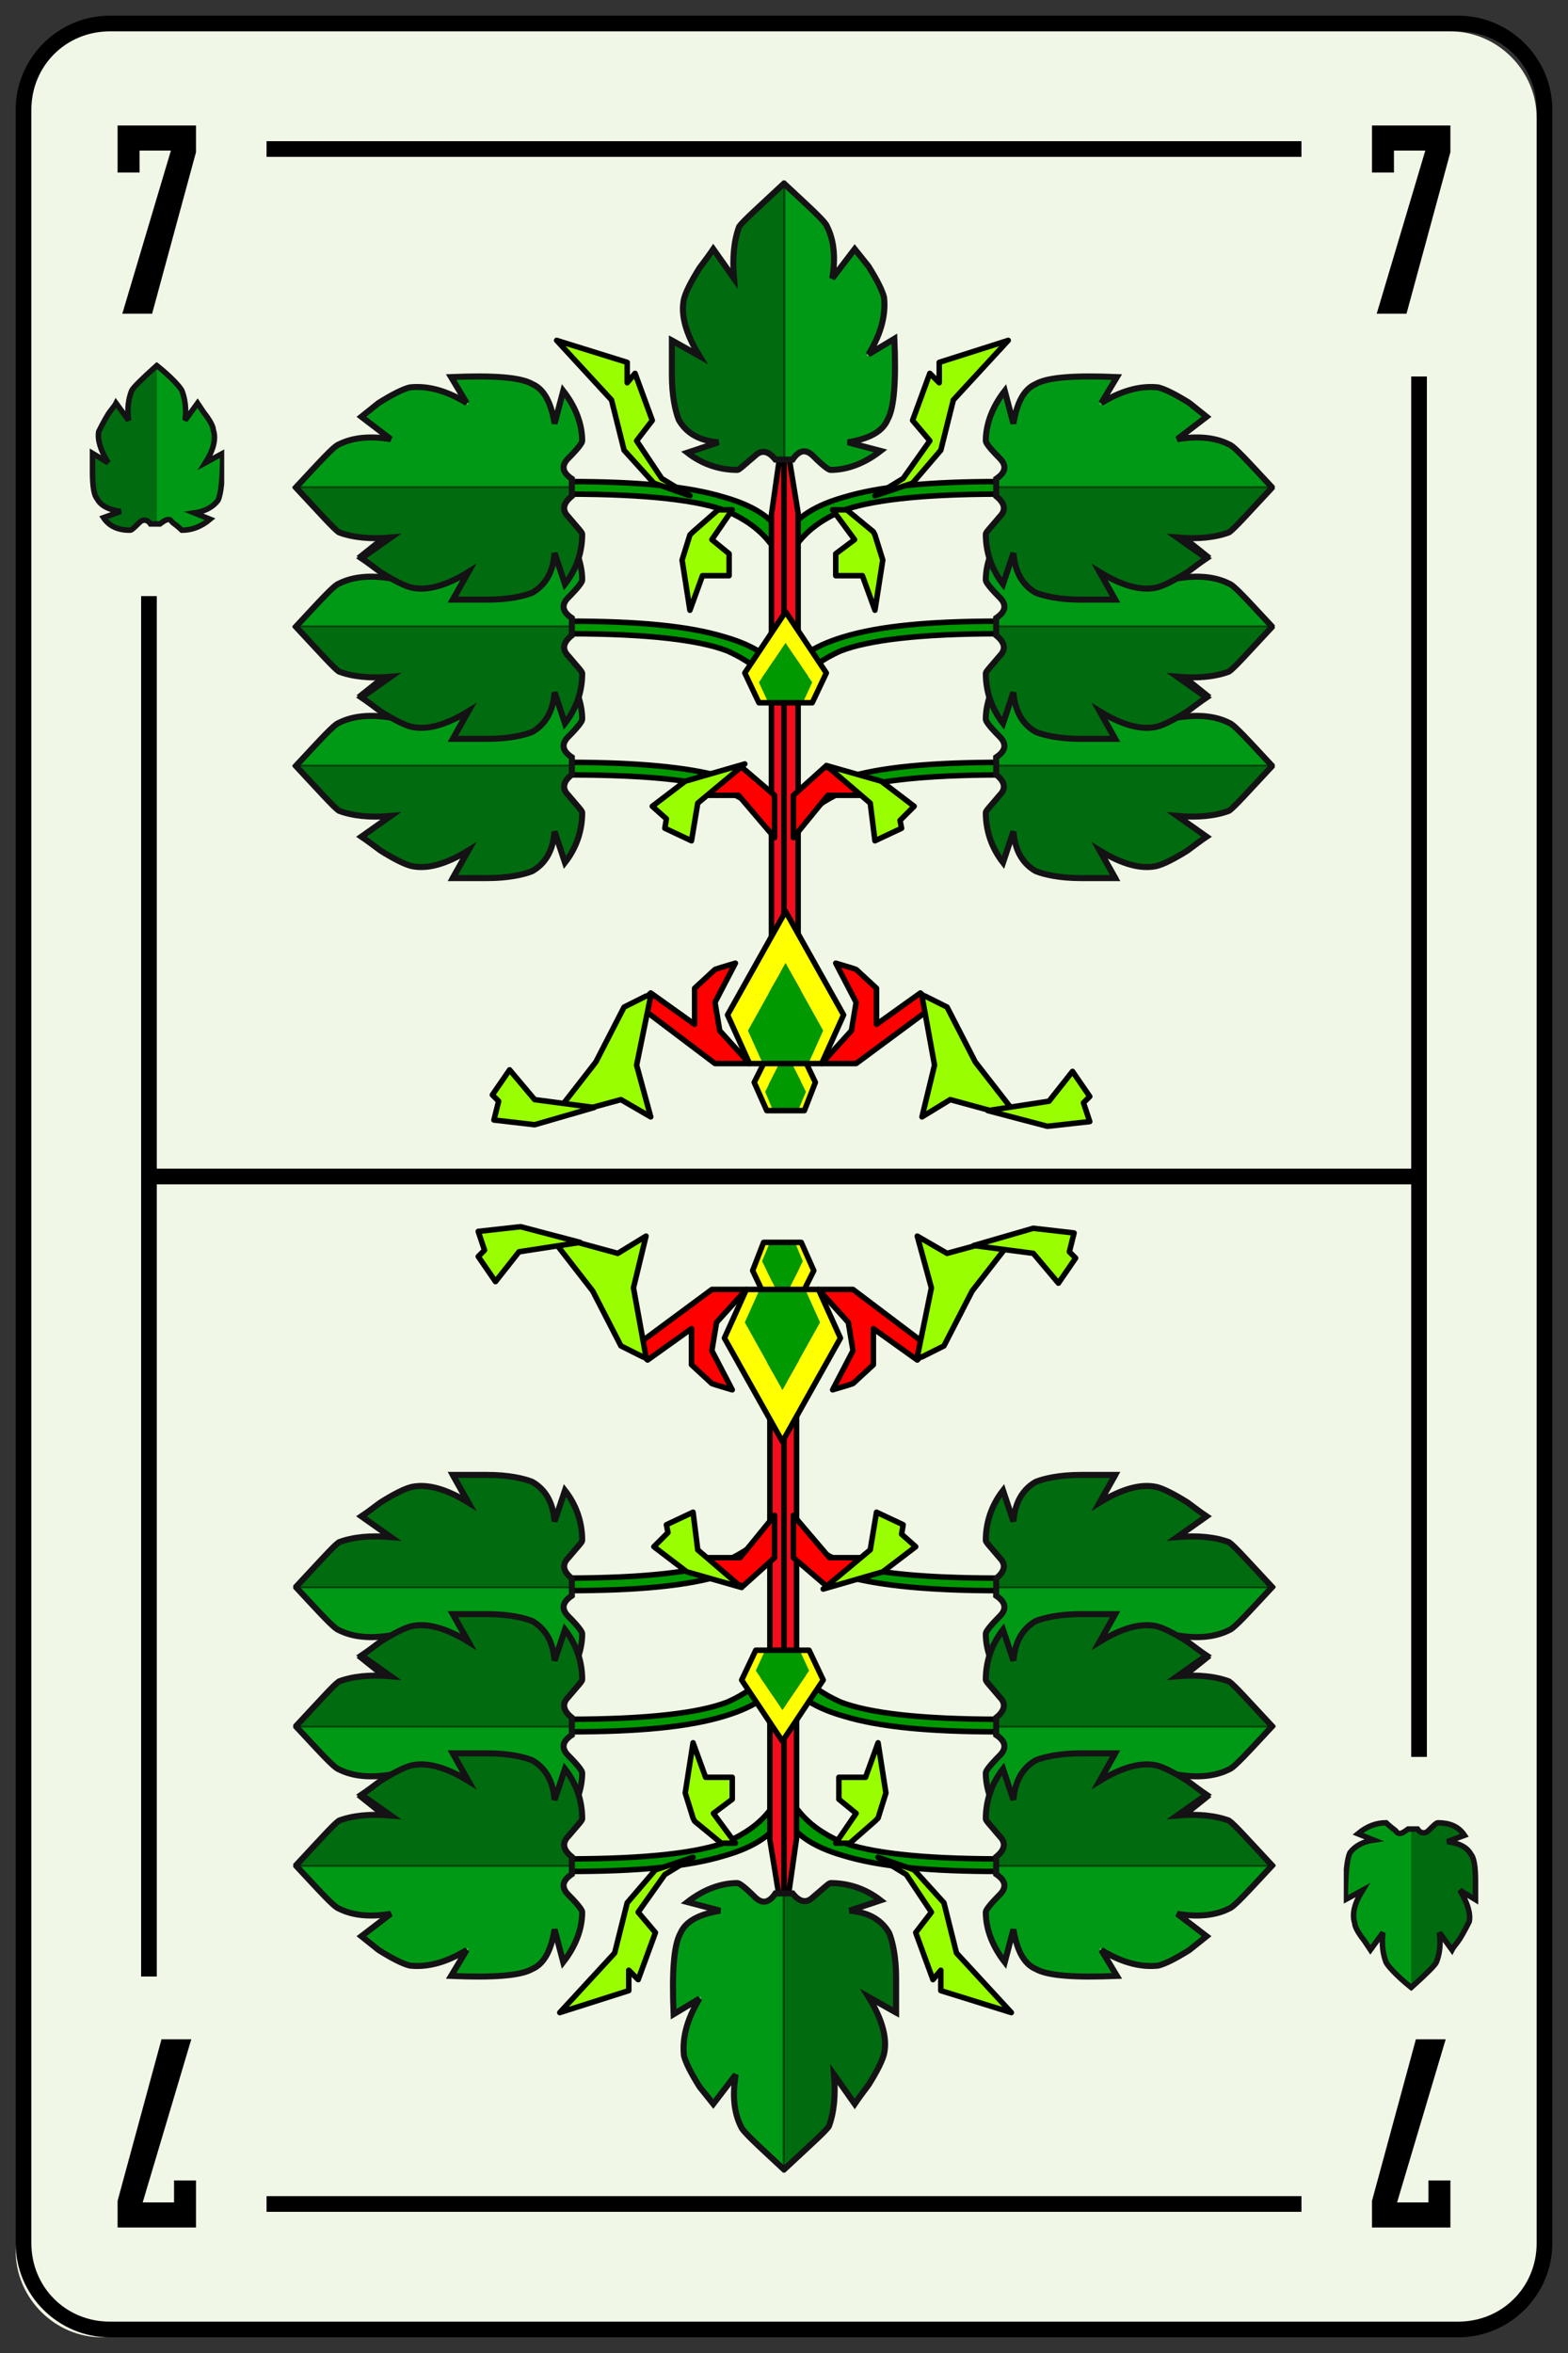 <svg xmlns="http://www.w3.org/2000/svg" xmlns:xlink="http://www.w3.org/1999/xlink" viewBox="0 0 100 150" enable-background="new 0 0 100 150"><rect x="0" y="0" width="100" height="150" fill="#333333" stroke="none"/><symbol id="e" viewBox="-2.5 -6 5.1 12"><path fill-rule="evenodd" clip-rule="evenodd" d="M-2.5 6h5v-1.7l-2.8-10.3h-1.9l3.1 10.4h-2v-1.4h-1.4z"/></symbol><symbol viewBox="-4.9 -10.1 9.8 20.2"><path fill-rule="evenodd" clip-rule="evenodd" fill="#009C22" d="M0-1.3c3.1 0 4.7-1.6 4.7-3 0-2.6-2.6-3.9-3.5-4.2-1.1-.4-1.2-1.4-1.2-1.4s-.1 1-1.3 1.5c-.9.3-3.5 1.6-3.5 4.2.1 1.3 1.7 2.9 4.8 2.9z"/><path fill-rule="evenodd" clip-rule="evenodd" fill="#006F20" d="M0-1.3v-8.6s-.1 1-1.3 1.5c-.9.3-3.5 1.6-3.5 4.2.1 1.3 1.7 2.9 4.8 2.9z"/><path fill-rule="evenodd" clip-rule="evenodd" fill="#F40D1D" d="M3.5-2.2h-7v8.7l3.5 3.4 3.5-3.4z"/><path fill-rule="evenodd" clip-rule="evenodd" fill="#AC0019" d="M0-2.2h-3.5v8.7l3.5 3.4z"/><path stroke="#000" stroke-width=".35" stroke-linecap="round" stroke-linejoin="round" stroke-miterlimit="10" fill="none" d="M0-9.9v6.9M0 9.9v-11.8"/><path fill-rule="evenodd" clip-rule="evenodd" fill="#fe0" d="M3.5-1.2v-1.1c-.8-.4-2.1-.7-3.5-.7s-2.7.3-3.5.7v1.1c.8-.4 2-.7 3.5-.7s2.7.3 3.5.7z"/><path clip-rule="evenodd" stroke="#000" stroke-width=".35" stroke-linecap="round" stroke-linejoin="round" stroke-miterlimit="10" d="M-3.5-2.2v8.7l3.5 3.4 3.5-3.5v-8.7c.8-.6 1.3-1.3 1.3-2 0-2.6-2.6-3.9-3.5-4.2-1.2-.4-1.3-1.4-1.3-1.4s-.1 1-1.3 1.5c-.9.3-3.5 1.6-3.5 4.2.1.6.5 1.4 1.3 2z" fill="none"/><path clip-rule="evenodd" stroke="#000" stroke-width=".25" stroke-linecap="round" stroke-miterlimit="10" d="M3.5-2.3c-.8-.4-2.1-.7-3.5-.7s-2.7.3-3.5.7" fill="none"/></symbol><symbol id="a" viewBox="-6.7 -8.5 13.4 17"><path fill-rule="evenodd" clip-rule="evenodd" fill="#009915" d="M0 8.3c1.5-1.4 2.4-2.2 2.5-2.5.4-.8.5-1.8.3-3l1.2 1.7.8-1.1c.5-.8.8-1.4.9-1.8.2-.9-.1-2-.9-3.3l1.6.9c.1-2.4-.1-4-.4-4.7-.3-.6-1.1-1-2.3-1.2l1.8-.6c-.8-.7-1.8-1-2.8-1-.1 0-.4.3-1 .8-.4.4-.8.3-1.2-.3h-1c-.4.6-.8.6-1.2.2-.6-.6-.9-.8-1-.8-1 0-2 .4-2.9 1.1l1.8.6c-1.2.2-2 .6-2.3 1.3-.2.5-.4 1.4-.4 2.8v2l1.6-.9c-.8 1.3-1 2.4-.9 3.3.1.4.4 1 .9 1.8.3.4.6.7.8 1.1l1.2-1.7c-.1 1 0 2 .4 2.8.1.3 1 1.1 2.5 2.5z"/><path fill-rule="evenodd" clip-rule="evenodd" fill-opacity=".298" d="M-4.9 3.5c.3.4.6.7.8 1.1l1.2-1.7c-.1 1.1 0 2.1.4 2.9.2.3 1 1.2 2.6 2.5v-16h-.5c-.4.5-.8.6-1.2.2-.6-.5-.9-.8-1-.8-1 0-2 .4-2.9 1.1l1.8.6c-1.2.2-2 .6-2.3 1.3-.3.4-.5 1.3-.5 2.7v2l1.6-.9c-.8 1.3-1 2.4-.9 3.3.1.3.4.9.9 1.7z"/><path clip-rule="evenodd" stroke="#000" stroke-width=".031" stroke-linecap="round" stroke-linejoin="round" stroke-miterlimit="3" d="M-4.9 3.5c-.5-.8-.8-1.4-.9-1.8-.2-.9.1-2 .9-3.3l-1.6.9v-2c0-1.3.2-2.2.4-2.7.4-.7 1.1-1.2 2.3-1.3l-1.8-.6c.9-.7 1.9-1 2.9-1 .1 0 .4.3 1 .8.4.4.8.3 1.2-.2h.5v16c-1.5-1.4-2.4-2.2-2.6-2.5-.3-.8-.4-1.8-.3-3l-1.2 1.7c-.2-.3-.5-.7-.8-1z" fill="none"/><path clip-rule="evenodd" stroke="#151215" stroke-width=".35" d="M0 8.3c-1.5-1.4-2.4-2.2-2.6-2.5-.3-.8-.4-1.8-.3-3l-1.2 1.7c-.2-.3-.5-.7-.8-1.1-.5-.8-.8-1.4-.9-1.8-.2-.9.1-2 .9-3.3l-1.6.9v-2c0-1.2.2-2.1.4-2.6.4-.7 1.1-1.2 2.3-1.3l-1.8-.6c.9-.7 1.9-1 2.9-1 .1 0 .4.3 1 .8.4.4.8.3 1.2-.2h1c.4.6.8.6 1.2.2.6-.6.9-.8 1-.8 1 0 2 .4 2.9 1.1l-1.9.5c1.2.2 2 .6 2.3 1.3.4.7.5 2.3.4 4.7l-1.5-.9c.8 1.3 1 2.4.9 3.3-.1.4-.4 1-.9 1.8l-.8 1-1.3-1.7c.2 1.2.1 2.2-.3 3-.1.3-1 1.1-2.5 2.5z" fill="none"/></symbol><symbol id="d" viewBox="-4.3 -5.5 8.6 10.9"><path fill-rule="evenodd" clip-rule="evenodd" fill="#009915" d="M0 5.2c1-.9 1.5-1.4 1.6-1.6.2-.5.3-1.1.2-1.9l.8 1.1.5-.7c.3-.5.5-.9.6-1.1 0-.5-.1-1.2-.6-2l1 .6c0-1.5 0-2.5-.3-3-.2-.4-.7-.7-1.4-.8l1.1-.4c-.6-.5-1.2-.7-1.8-.7-.1 0-.3.2-.7.5-.2.3-.4.2-.7-.1h-.6c-.2.3-.5.4-.7.1-.4-.3-.6-.5-.6-.5-.6 0-1.2.2-1.8.7l1.1.4c-.7.1-1.2.4-1.5.8-.2.3-.3.9-.3 1.7v1.2l1-.6c-.5.8-.7 1.5-.5 2.1 0 .2.2.6.6 1.1l.5.7.8-1.1c-.1.7 0 1.4.2 1.9 0 .2.5.8 1.5 1.6z"/><path fill-rule="evenodd" clip-rule="evenodd" fill-opacity=".298" d="M-3.1 2.2c.2.2.4.5.5.7l.8-1.1c-.1.8-.1 1.4.2 1.9.1.1.6.6 1.6 1.5v-10.1h-.3c-.3.3-.5.4-.7.1-.4-.3-.6-.5-.7-.5-.6 0-1.2.2-1.8.7l1.1.4c-.7.1-1.2.4-1.4.8-.2.3-.3.9-.4 1.7v1.3l1-.6c-.5.8-.7 1.5-.6 2 .2.3.4.7.7 1.2z"/><path clip-rule="evenodd" stroke="#151215" stroke-width=".35" d="M0 5.2c-1-.9-1.5-1.4-1.6-1.6-.2-.5-.3-1.1-.2-1.9l-.8 1.1c-.1-.2-.3-.4-.5-.7-.3-.5-.5-.9-.6-1.1-.1-.5.1-1.2.6-2l-1 .6v-1.2c0-.9.1-1.5.3-1.7.2-.4.7-.7 1.5-.8l-1.1-.4c.4-.6 1-.8 1.7-.8.1 0 .3.2.6.5.2.2.5.2.7-.1h.6c.4.3.6.4.8.1.4-.3.6-.5.6-.5.6 0 1.2.2 1.8.7l-1 .4c.7.1 1.2.4 1.5.8.2.4.3 1.4.3 3l-1.1-.6c.5.8.7 1.5.5 2.1 0 .2-.2.6-.6 1.1l-.4.6-.8-1.1c.1.7 0 1.4-.2 1.9-.1.2-.6.8-1.6 1.6z" fill="none"/></symbol><symbol id="f" viewBox="-31.4 3 62.7 60.5"><g clip-rule="evenodd"><path fill-rule="evenodd" fill="#090" d="M0 40.6v-.3.3c.5 1.2 1.7 2.1 3.8 2.7 2.2.7 5.5 1 9.9 1 .1 0 .1-.2 0-.8-4.9 0-8.3-.4-10.1-1.1-1.1-.5-2-1.1-2.7-2-.4-.4-.6-.8-.8-1.1 0 .5-.1.8-.1 1 0-.2 0-.5-.1-1-.1.3-.4.7-.8 1.1-.7.9-1.6 1.5-2.7 2-1.8.7-5.1 1.1-10.1 1.1-.1.6-.1.8 0 .8 4.4 0 7.6-.3 9.9-1 2.1-.6 3.4-1.5 3.8-2.7zm-4-15.9c-1.9.6-5.1.9-9.6.9-.1.6-.1.8 0 .8 4.2 0 7.4-.3 9.6-.9l.3-.1c.7-.2 1.3-.4 1.8-.7 1-.5 1.7-1.2 2-2 .5 1.2 1.7 2.1 3.8 2.7 2.2.7 5.5 1 9.9 1 .1 0 .1-.2 0-.8-4.9 0-8.3-.4-10.1-1.1-1.1-.5-2-1.1-2.7-2-.4-.4-.6-.8-.8-1.1 0 .5-.1.8-.1 1 0-.2 0-.5-.1-1-.1.3-.4.7-.8 1.1-.4.5-.8.8-1.2 1.1-.5.4-1 .7-1.6.9l-.4.2zm4 6.7c0-.2 0-.5-.1-1-.1.3-.4.7-.8 1.1-.7.9-1.6 1.5-2.7 2-1.8.7-5.1 1.1-10.1 1.1-.1.6-.1.8 0 .8 4.4 0 7.6-.3 9.9-1 2.1-.6 3.3-1.5 3.8-2.7v-.3.3c.5 1.2 1.7 2.1 3.8 2.7 2.2.7 5.5 1 9.9 1 .1 0 .1-.2 0-.8-4.9 0-8.3-.4-10.1-1.1-1.1-.5-2-1.1-2.7-2-.4-.4-.6-.8-.8-1.1 0 .4 0 .8-.1 1zm0-8.6v-.3.3z"/><path stroke="#000" stroke-width=".35" stroke-linecap="round" stroke-linejoin="round" stroke-miterlimit="3" d="M0 40.3c0-.2.1-.5.1-1 .1.3.4.7.8 1.1.7.9 1.6 1.5 2.7 2 1.8.7 5.1 1.1 10.1 1.1.1.6.1.8 0 .8-4.4 0-7.6-.3-9.9-1-2.1-.6-3.3-1.5-3.8-2.7v-.3c0-.2 0-.5-.1-1-.1.3-.4.7-.8 1.1-.7.9-1.6 1.5-2.7 2-1.8.7-5.1 1.1-10.1 1.1-.1.6-.1.8 0 .8 4.4 0 7.6-.3 9.9-1 2.1-.6 3.3-1.5 3.8-2.7m-4-15.9c-1.9.6-5.1.9-9.6.9-.1.6-.1.8 0 .8 4.2 0 7.4-.3 9.6-.9l.3-.1c.7-.2 1.3-.4 1.8-.7 1-.5 1.7-1.2 2-2 .5 1.2 1.7 2.1 3.8 2.7 2.2.7 5.5 1 9.9 1 .1 0 .1-.2 0-.8-4.9 0-8.3-.4-10.1-1.1-1.1-.5-2-1.1-2.7-2-.4-.4-.6-.8-.8-1.1 0 .5-.1.8-.1 1 0-.2 0-.5-.1-1-.1.3-.4.7-.8 1.1-.4.5-.8.8-1.2 1.1-.5.4-1 .7-1.6.9l-.4.2zm4 7v-.3c0-.2.1-.5.1-1 .1.3.4.7.8 1.1.7.9 1.6 1.5 2.7 2 1.8.7 5.1 1.1 10.1 1.1.1.6.1.8 0 .8-4.4 0-7.6-.3-9.9-1-2-.6-3.3-1.5-3.8-2.7zm0-.3c0-.2 0-.5-.1-1-.1.3-.4.7-.8 1.1-.7.9-1.6 1.5-2.7 2-1.8.7-5.1 1.1-10.1 1.1-.1.6-.1.8 0 .8 4.4 0 7.6-.3 9.9-1 2.1-.6 3.3-1.5 3.8-2.7m0-8.9v-.3" fill="none"/></g><g clip-rule="evenodd"><path fill-rule="evenodd" fill="#F40D1D" d="M.9 5.5h-1.7v36.7l.8 5.6.9-5.5v-36.8zm-.9 42.3v-42.3 42.3z"/><path stroke="#000" stroke-width=".35" stroke-linecap="round" stroke-linejoin="round" stroke-miterlimit="3" d="M.9 5.5h-1.7v36.7l.8 5.6.9-5.5v-36.8zm-.9 42.3v-42.3" fill="none"/></g><g clip-rule="evenodd"><path fill-rule="evenodd" fill="#9f0" d="M-11 49.5l-3.5 3.8 4.5-1.4v-1.3l.5.6 1.1-3-1-1.3 1.6-2.4 1.8-1.1-2.3.8-1.9 2.1z"/><path stroke="#000" stroke-width=".35" stroke-linecap="round" stroke-linejoin="round" stroke-miterlimit="3" fill="none" d="M-11 49.5l-3.5 3.8 4.5-1.4v-1.3l.5.6 1.1-3-1-1.3 1.6-2.4 1.8-1.1-2.3.8-1.9 2.1z"/><path fill-rule="evenodd" fill="#9f0" d="M-6 40.9l.2.2 1.6 1.4h.9l-1.3-1.9 1.1-.9v-1.4h-1.7l-.8-2.2-.5 3.2z"/><path stroke="#000" stroke-width=".35" stroke-linecap="round" stroke-linejoin="round" stroke-miterlimit="3" fill="none" d="M-6 40.9l-.5-1.6.5-3.2.8 2.2h1.7v1.4l-1.1.9 1.3 1.9h-.9l-1.6-1.4z"/><path fill-rule="evenodd" fill="#f00" d="M-.6 21.6l-2.3 2.7h-3.2l.7 1.2 2.7.6 2.1-1.8z"/><path stroke="#000" stroke-width=".35" stroke-linecap="round" stroke-linejoin="round" stroke-miterlimit="3" fill="none" d="M-.6 21.6v2.7l-2.1 1.8-2.7-.6-.7-1.2h3.2z"/><path fill-rule="evenodd" fill="#9f0" d="M-5.5 23.8l3 2.5-3.8-1.1-2.1-1.6.9-.8-.1-.6 1.7-.8z"/><path stroke="#000" stroke-width=".35" stroke-linecap="round" stroke-linejoin="round" stroke-miterlimit="3" fill="none" d="M-5.5 23.8l3 2.5-3.8-1.1-2.1-1.6.9-.8-.1-.6 1.7-.8z"/><path fill-rule="evenodd" fill="#f00" d="M.6 21.6l2.2 2.7h3.1l-.7 1.2-2.6.6-2-1.8z"/><path stroke="#000" stroke-width=".35" stroke-linecap="round" stroke-linejoin="round" stroke-miterlimit="3" fill="none" d="M.6 21.6v2.7l2 1.8 2.6-.6.7-1.2h-3.1z"/><path fill-rule="evenodd" fill="#9f0" d="M5.5 23.8l-2.8 2.4 3.5-1 2.1-1.6-.9-.9.1-.5-1.7-.8z"/><path stroke="#000" stroke-width=".35" stroke-linecap="round" stroke-linejoin="round" stroke-miterlimit="3" fill="none" d="M5.5 23.8l-2.8 2.4 3.5-1 2.1-1.6-.9-.9.1-.5-1.7-.8z"/><path fill-rule="evenodd" fill="#f00" d="M-8.5 11.7l2.8-2v2.3l1.3 1.2.3.1 1 .3-1.3-2.5.3-1.8 1.9-2.1h-2.2l-4.9 3.7z"/><path stroke="#000" stroke-width=".35" stroke-linecap="round" stroke-linejoin="round" stroke-miterlimit="3" fill="none" d="M-8.5 11.7l2.8-2v2.3l1.3 1.2.3.1 1 .3-1.3-2.5.3-1.8 1.9-2.1h-2.2l-4.9 3.7z"/><path fill-rule="evenodd" fill="#9f0" d="M-12 7.3l1.8 3.5 1.4.7h.3l-.9-4.4.9-3.3-1.9 1.1-4.4-1.2z"/><path stroke="#000" stroke-width=".35" stroke-linecap="round" stroke-linejoin="round" stroke-miterlimit="3" fill="none" d="M-12 7.3l-2.8-3.6 4.4 1.2 1.9-1.1-.9 3.3.9 4.4h-.3l-1.4-.7z"/><path fill-rule="evenodd" fill="#f00" d="M8.7 11.7l-2.8-2v2.3l-1.3 1.2-.3.1-1 .3 1.3-2.5-.3-1.8-1.9-2.1h2.2l5 3.7z"/><path stroke="#000" stroke-width=".35" stroke-linecap="round" stroke-linejoin="round" stroke-miterlimit="3" fill="none" d="M8.7 11.7l-2.8-2v2.3l-1.3 1.2-.3.1-1 .3 1.3-2.5-.3-1.8-1.9-2.1h2.2l5 3.7z"/><path fill-rule="evenodd" fill="#9f0" d="M12.2 7.3l-1.8 3.5-1.4.7h-.2l.8-4.4-.8-3.3 1.8 1.1 4.4-1.2z"/><path stroke="#000" stroke-width=".35" stroke-linecap="round" stroke-linejoin="round" stroke-miterlimit="3" fill="none" d="M12.2 7.3l2.8-3.6-4.4 1.2-1.8-1.1.8 3.3-.8 4.4h.2l1.4-.7z"/><path fill-rule="evenodd" fill="#9f0" d="M16.9 4.8l-3.9-.6 3.8-1 2.7.3-.4 1.2.4.4-1.1 1.6z"/><path stroke="#000" stroke-width=".35" stroke-linecap="round" stroke-linejoin="round" stroke-miterlimit="3" fill="none" d="M16.9 4.8l-3.9-.6 3.8-1 2.7.3-.4 1.2.4.4-1.1 1.6z"/><path fill-rule="evenodd" fill="#9f0" d="M-15.9 4.9l3.8-.5-3.8-1.1-2.6.3.3 1.2-.4.4 1.1 1.6z"/><path stroke="#000" stroke-width=".35" stroke-linecap="round" stroke-linejoin="round" stroke-miterlimit="3" fill="none" d="M-15.9 4.9l3.8-.5-3.8-1.1-2.6.3.3 1.2-.4.4 1.1 1.6z"/><path fill-rule="evenodd" fill="#9f0" d="M5.8 40.9l-.1.2-1.7 1.4h-.9l1.4-1.9-1.2-.9v-1.4h1.7l.8-2.2.5 3.2z"/><path stroke="#000" stroke-width=".35" stroke-linecap="round" stroke-linejoin="round" stroke-miterlimit="3" fill="none" d="M5.8 40.9l.5-1.6-.5-3.2-.8 2.2h-1.7v1.4l1.2.9-1.4 1.9h.9l1.7-1.4z"/><path fill-rule="evenodd" fill="#9f0" d="M14.3 53.3l-4.4-1.4v-1.3l-.6.6-1.1-3 1.1-1.3-1.7-2.4-1.8-1.1 2.4.8 1.8 2.1.8 3.2z"/><path stroke="#000" stroke-width=".35" stroke-linecap="round" stroke-linejoin="round" stroke-miterlimit="3" fill="none" d="M14.3 53.3l-4.4-1.4v-1.3l-.6.6-1.1-3 1.1-1.3-1.7-2.4-1.8-1.1 2.4.8 1.8 2.1.8 3.2z"/><path fill-rule="evenodd" fill="#ff0" d="M-1.6 31.5l.7-1.2h2.1l.6 1.2-1.7 2.5-1.7-2.5zm-.9.6l2.6 3.9 2.6-3.9-1-1.9h-3.3l-.9 1.9z"/><path fill-rule="evenodd" fill="#090" d="M-1.6 31.5l1.7 2.5 1.7-2.5-.6-1.3h-2.2z"/><path stroke="#000" stroke-width=".35" stroke-linecap="round" stroke-linejoin="round" stroke-miterlimit="3" fill="none" d="M-2.5 32.1l2.6 3.9 2.6-3.9-.9-1.9h-3.4z"/><path fill-rule="evenodd" fill="#ff0" d="M-1.2 5.4l.5-1.2h1.6l.5 1.2-1.3 2.6-1.3-2.6zm-.7.6l2 3.9 1.9-3.9-.7-1.8h-2.4l-.8 1.8z"/><path fill-rule="evenodd" fill="#090" d="M-1.2 5.4l1.3 2.6 1.3-2.6-.5-1.2h-1.6z"/><path stroke="#000" stroke-width=".35" stroke-linecap="round" stroke-linejoin="round" stroke-miterlimit="3" fill="none" d="M-1.9 6l2 4 1.9-4-.7-1.8h-2.4z"/><path fill-rule="evenodd" fill="#ff0" d="M3.8 10.3l-1.4-3.1h-4.6l-1.4 3.1 3.7 6.6 3.7-6.6zm-2.2-3l.9 2-2.4 4.3-2.4-4.3.9-2h3z"/><path fill-rule="evenodd" fill="#090" d="M1.6 7.3h-3l-.9 2 2.4 4.3 2.4-4.3z"/><path stroke="#000" stroke-width=".35" stroke-linecap="round" stroke-linejoin="round" stroke-miterlimit="3" fill="none" d="M3.8 10.3l-1.4-3.1h-4.6l-1.4 3.1 3.7 6.6z"/></g><use xlink:href="#a" width="13.4" height="17" x="-6.7" y="-8.5" transform="matrix(0 1.1 -1.1 0 -22 26.173)" overflow="visible"/><use xlink:href="#a" width="13.4" height="17" x="-6.7" y="-8.5" transform="matrix(0 1.1 -1.1 0 -22 35.048)" overflow="visible"/><use xlink:href="#a" width="13.4" height="17" x="-6.7" y="-8.5" transform="matrix(0 1.1 -1.1 0 -22 43.923)" overflow="visible"/><use xlink:href="#a" width="13.4" height="17" x="-6.7" y="-8.5" transform="matrix(0 1.1 1.1 0 22 26.173)" overflow="visible"/><use xlink:href="#a" width="13.4" height="17" x="-6.7" y="-8.5" transform="matrix(0 1.1 1.1 0 22 35.048)" overflow="visible"/><use xlink:href="#a" width="13.4" height="17" x="-6.7" y="-8.5" transform="matrix(0 1.1 1.1 0 22 43.923)" overflow="visible"/><use xlink:href="#a" width="13.4" height="17" x="-6.7" y="-8.5" transform="matrix(1.1 0 0 1.1 0 54.173)" overflow="visible"/></symbol><symbol viewBox="-8.2 -7.9 16.3 15.8"><path fill-rule="evenodd" clip-rule="evenodd" fill="#E61616" d="M6.5 6.8c1.1-.8 1.6-2 1.5-3.6-.1-1.6-.7-3-2-4.4-1.2-1.4-3.2-3.5-6-6.4-2.8 2.9-4.8 5.1-6 6.4-1.2 1.4-1.9 2.9-2 4.4-.1 1.6.4 2.8 1.5 3.6 1 .8 2.1 1.1 3.3.8 1.2-.1 2.3-.8 3.2-1.8 1 1 2 1.7 3.2 1.8 1.2.3 2.3 0 3.3-.8z"/><path fill-rule="evenodd" clip-rule="evenodd" fill-opacity=".298" d="M0-7.6v13.4c1 1 2 1.6 3.2 1.8 1.2.2 2.3-.1 3.3-.8 1.1-.8 1.6-2 1.5-3.6-.1-1.6-.7-3-2-4.4-1.2-1.4-3.2-3.5-6-6.4z"/><path clip-rule="evenodd" stroke="#151215" stroke-width=".1" stroke-linecap="round" stroke-linejoin="round" stroke-miterlimit="3" d="M0-7.6c2.8 2.9 4.8 5.1 6 6.4 1.2 1.4 1.9 2.9 2 4.4.1 1.6-.4 2.8-1.5 3.6-1 .8-2.1 1.1-3.3.8-1.2-.2-2.2-.8-3.2-1.8v-13.4z" fill="none"/><path clip-rule="evenodd" stroke="#151215" stroke-width=".35" d="M6.5 6.8c-1 .8-2.1 1.1-3.3.8-1.2-.1-2.2-.8-3.2-1.8-.9 1.1-2 1.7-3.2 1.9-1.2.2-2.3-.1-3.3-.8-1.1-.9-1.6-2.1-1.5-3.7.1-1.6.8-3 2-4.4 1.2-1.4 3.2-3.5 6-6.4 2.8 2.9 4.8 5.1 6 6.4 1.2 1.4 1.9 2.9 2 4.4.1 1.6-.4 2.8-1.5 3.6z" fill="none"/></symbol><symbol id="c" viewBox="-49 -74 98 148"><path fill="#F0F7E6" d="M48-68.5c0-3-2.5-5.5-5.5-5.5h-86c-3 0-5.5 2.5-5.5 5.5v136c0 3 2.5 5.5 5.5 5.5h86c3 0 5.5-2.5 5.5-5.5v-136z"/><path fill="#000" d="M43 73c2.8 0 5-2.2 5-5v-136c0-2.8-2.2-5-5-5h-86c-2.8 0-5 2.2-5 5v136c0 2.8 2.2 5 5 5h86m0 1h-86c-3.3 0-6-2.7-6-6v-136c0-3.3 2.7-6 6-6h86c3.3 0 6 2.7 6 6v136c0 3.3-2.7 6-6 6z"/></symbol><symbol id="g" viewBox="-41 -66 82 132"><g><g fill-rule="evenodd" clip-rule="evenodd"><path d="M33 66h-66v-1h66zM33-65h-66v-1h66zM-41 37h1v-88h-1zM41-37h-1v88h1zM40-.5h-80v1h80z"/></g></g></symbol><symbol viewBox="-7.7 -10.4 15.4 20.8"><g clip-rule="evenodd"><path fill-rule="evenodd" fill="#fe0" d="M0-5.9l-.4.2-.6-2.1 1-.9 1 .8-.6 2.1-.4-.1zm3-.3l-1.5.2.9-2.1-1.5-1-.9-1-.9 1-1.5 1 .9 2.1-1.5-.2 3 2.2 3-2.2z"/><path stroke="#222123" stroke-width=".35" d="M3-6.2l-3 2.2-3-2.2 1.5.2-.9-2.1 1.5-1 .9-1 .9 1 1.5 1-.9 2.1 1.5-.2zm-3 .3l.4.2.6-2.2-1-.8-1.1.8.6 2.1.5-.1z" fill="none"/></g><use xlink:href="#b" width="15.4" height="15.4" x="-7.7" y="-7.7" transform="translate(0 2.703)" overflow="visible"/></symbol><symbol id="b" viewBox="-7.7 -7.7 15.4 15.4"><path fill-rule="evenodd" clip-rule="evenodd" fill="#F40D1D" d="M6.8 3.3c.5-1 .7-2.1.7-3.3 0-1.2-.2-2.3-.7-3.3-.4-.8-.9-1.5-1.5-2-1.5-1.5-3.2-2.2-5.3-2.2-2 0-3.8.7-5.3 2.1-.7.8-1.2 1.5-1.5 2.1-.5 1-.8 2.1-.8 3.3 0 1.2.3 2.2.8 3.3.4.8.9 1.5 1.5 2.1 1.5 1.4 3.3 2.1 5.3 2.1s3.8-.7 5.3-2.1c.5-.5 1-1.2 1.5-2.1z"/><g clip-rule="evenodd"><path fill-rule="evenodd" fill="#00AFE7" d="M6.8 3.3c-2.4-.5-4.6-.7-6.8-.7s-4.4.2-6.8.7c.4.8.9 1.5 1.5 2.1 1.9-.7 3.7-1.1 5.3-1.1 1.7 0 3.4.4 5.3 1.1.5-.6 1-1.3 1.5-2.1z"/><path stroke="#222123" stroke-width=".35" d="M6.8 3.3c-.5.8-1 1.5-1.5 2.1-1.9-.7-3.6-1.1-5.3-1.1-1.7 0-3.4.4-5.3 1.1-.6-.6-1.1-1.3-1.5-2.1 2.4-.5 4.7-.7 6.8-.7 2.2 0 4.4.2 6.8.7z" fill="none"/><path fill-rule="evenodd" fill="#00AFE7" d="M6.8-3.3c-.4-.8-.9-1.5-1.5-2-1.9.7-3.6 1-5.2 1-1.8 0-3.5-.4-5.3-1.1-.8.8-1.3 1.5-1.6 2.1 2.4.5 4.6.7 6.8.7s4.4-.2 6.8-.7z"/><path stroke="#222123" stroke-width=".35" d="M6.8-3.3c-2.4.5-4.6.7-6.7.7-2.2 0-4.5-.2-6.8-.7.2-.6.7-1.3 1.4-2.1 1.8.8 3.6 1.1 5.3 1.1 1.6 0 3.4-.4 5.2-1.1.7.6 1.2 1.3 1.6 2.1z" fill="none"/></g><g fill-rule="evenodd" clip-rule="evenodd" fill="#fe0"><path d="M7.2 0l-1 1.3-2-.5 1.1.5-.6 1.3-.8-.5.2-.5-1.9-.4-.5-.7-1.7 1.8-1.9-1.8-.5.6-2 .4.4.6-.8.5-.6-1.2 1.2-.5-2 .5-1-1.3 1-1.2 2 .5-1.2-.5.6-1.3.8.4-.3.5 2 .4.5.6 1.8-1.8 1.8 1.8.5-.6 1.9-.4-.3-.5.8-.5.6 1.3-1.2.4 2-.5 1.1 1.3zM1.6-6.8v1.1l-1.6 1.1-1.6-1 .1-1.1-1.4 1.1-1.5-.5c1.4-1 2.8-1.4 4.4-1.4 1.6 0 3 .5 4.4 1.4l-1.5.5-1.3-1.2zM-1.5 6.6l-.1-1.1 1.6-1 1.6 1v1.1l1.4-1.1 1.5.5c-1.3 1-2.8 1.5-4.5 1.5-1.6 0-3.1-.5-4.5-1.5l1.6-.6 1.4 1.2z"/></g><path clip-rule="evenodd" stroke="#1A1A1A" stroke-width=".35" fill="none" d="M0-7.5v15"/><path fill-rule="evenodd" clip-rule="evenodd" fill-opacity=".149" d="M0 7.5v-15h.1c2 0 3.8.7 5.3 2.1.6.8 1.1 1.5 1.4 2.1.5 1 .8 2.1.8 3.3 0 1.2-.3 2.2-.8 3.3-.4.8-.9 1.5-1.5 2.1-1.5 1.4-3.2 2.1-5.3 2.1z"/><path clip-rule="evenodd" stroke="#222123" stroke-width=".35" d="M6.8 3.3c-.5.8-1 1.5-1.5 2.1-1.5 1.4-3.2 2.1-5.3 2.1-2 0-3.8-.7-5.3-2.1-.6-.6-1.1-1.3-1.5-2.1-.5-1-.8-2.1-.8-3.3 0-1.2.3-2.3.8-3.3.3-.6.8-1.3 1.5-2.1 1.5-1.4 3.3-2.1 5.3-2.1 2.1 0 3.8.7 5.3 2.2.6.6 1.1 1.3 1.5 2 .5 1.1.7 2.2.7 3.3 0 1.1-.2 2.2-.7 3.3z" fill="none"/></symbol><use xlink:href="#c" width="98" height="148" x="-49" y="-74" transform="matrix(1 0 0 -1 50 75)" overflow="visible"/><g><g><use xlink:href="#d" width="8.6" height="10.9" x="-4.3" y="-5.5" transform="matrix(-1 0 0 1 90 121.5)" overflow="visible"/><use xlink:href="#d" width="8.6" height="10.9" x="-4.3" y="-5.5" transform="matrix(1 0 0 -1 10 28.5)" overflow="visible"/><use xlink:href="#e" width="5.1" height="12" x="-2.5" y="-6" transform="matrix(-1 0 0 1 90 136)" overflow="visible"/><use xlink:href="#e" width="5.1" height="12" x="-2.5" y="-6" transform="matrix(-1 0 0 1 10 136)" overflow="visible"/><use xlink:href="#e" width="5.1" height="12" x="-2.5" y="-6" transform="matrix(1 0 0 -1 90 14)" overflow="visible"/><use xlink:href="#e" width="5.1" height="12" x="-2.5" y="-6" transform="matrix(1 0 0 -1 10 14)" overflow="visible"/><use xlink:href="#f" width="62.7" height="60.5" x="-31.4" y="3" transform="matrix(-1 0 0 1 50 75)" overflow="visible"/><use xlink:href="#f" width="62.7" height="60.5" x="-31.4" y="3" transform="matrix(1 0 0 -1 50 75)" overflow="visible"/><use xlink:href="#g" width="82" height="132" x="-41" y="-66" transform="matrix(1 0 0 -1 50 75)" overflow="visible"/></g></g></svg>
